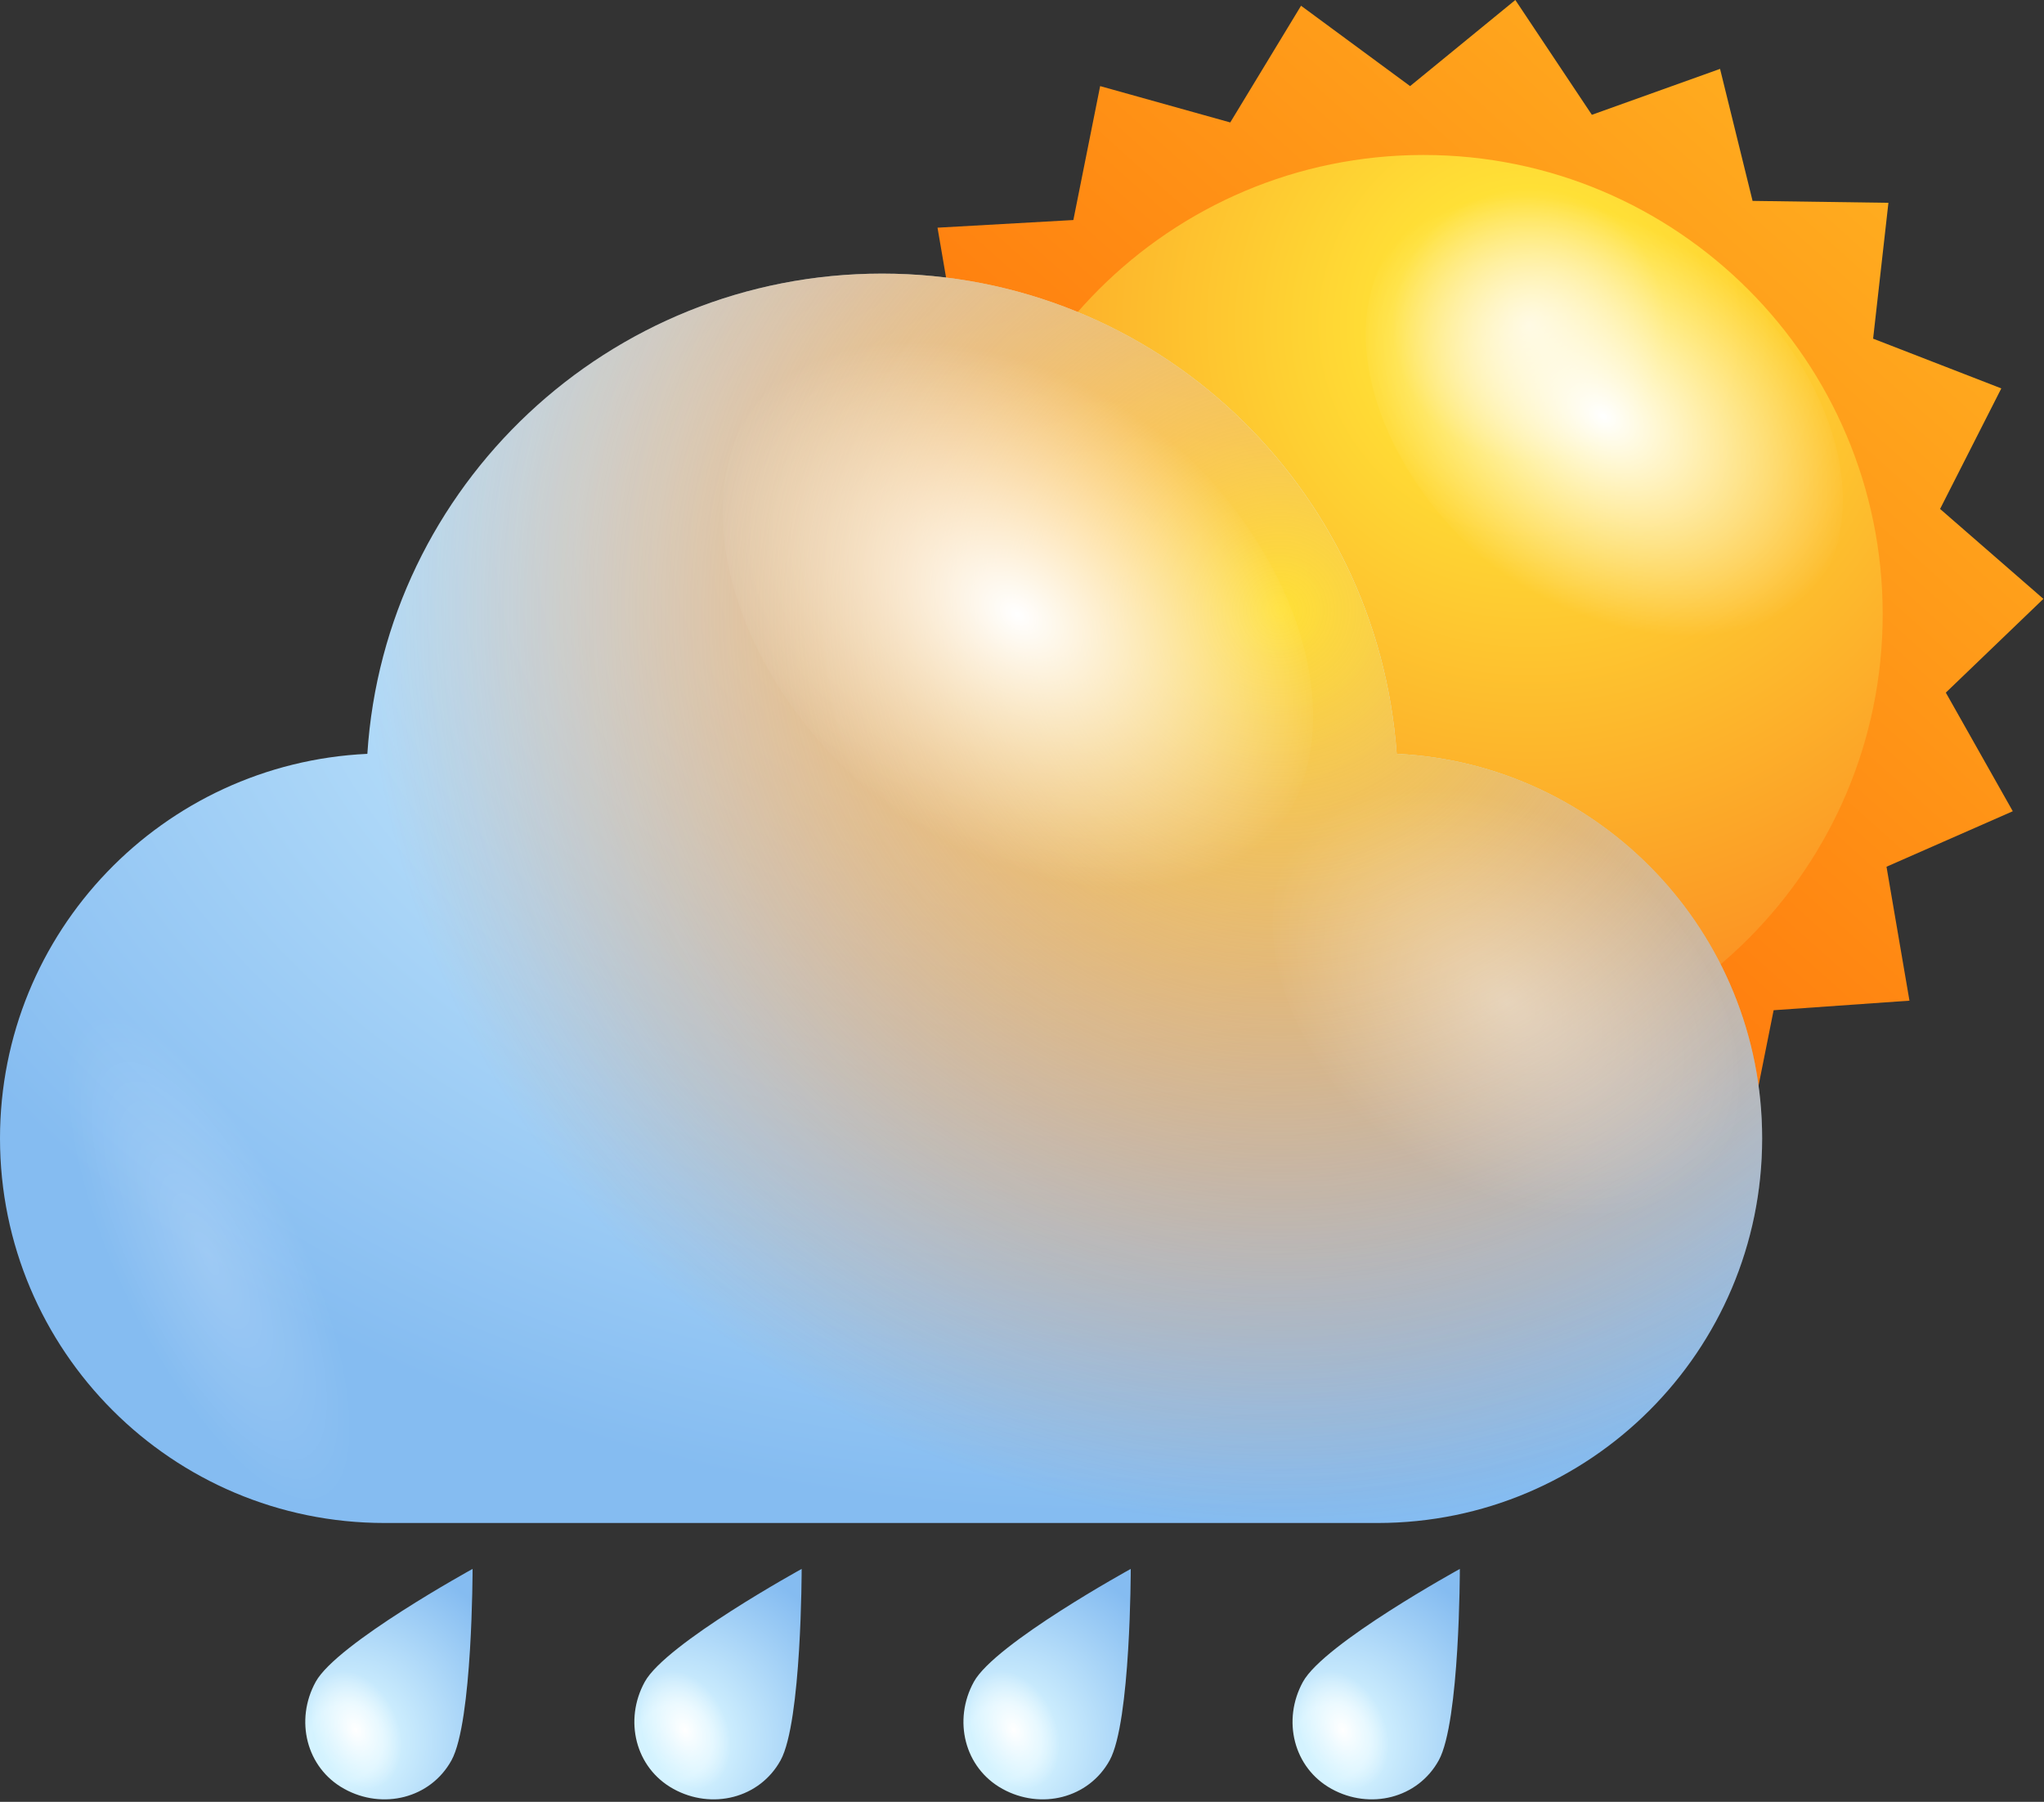 <svg width="211" height="186" viewBox="0 0 211 186" fill="none" xmlns="http://www.w3.org/2000/svg">
<rect x="0" y="0" width="211" height="186" fill="#333333" stroke="none"/>
<path d="M197.112 103.297L183.089 104.284L180.324 118.11L166.894 114.16L159.586 126.208L148.328 117.912L137.465 126.8L129.565 115.147L116.332 119.69L112.974 106.062L98.951 105.864L100.531 91.841L87.298 86.904L93.618 74.263L82.953 65.178L93.026 55.302L86.113 43.057L99.149 37.329L96.779 23.503L110.802 22.713L113.567 8.888L126.997 12.64L134.305 0.593L145.563 8.888L156.426 0L164.326 11.851L177.559 7.11L180.917 20.738L194.94 20.936L193.36 34.959L206.593 40.094L200.273 52.537L210.938 61.82L200.865 71.498L207.778 83.743L194.742 89.471L197.112 103.297Z" fill="url(#paint0_linear_12_3032)"/>
<path d="M146.946 110.802C173.125 110.802 194.348 89.579 194.348 63.4C194.348 37.221 173.125 15.998 146.946 15.998C120.766 15.998 99.544 37.221 99.544 63.4C99.544 89.579 120.766 110.802 146.946 110.802Z" fill="url(#paint1_radial_12_3032)"/>
<path d="M154.254 58.66C142.206 48.785 137.465 33.971 143.786 25.281C150.106 16.591 164.919 17.578 176.967 27.454C189.015 37.329 193.755 52.142 187.435 60.833C181.115 69.325 166.302 68.338 154.254 58.66Z" fill="url(#paint2_radial_12_3032)"/>
<path opacity="0.4" d="M105.074 73.868C106.654 68.535 114.752 70.708 123.245 78.806C131.738 86.706 137.268 97.371 135.688 102.704C134.108 108.037 126.01 105.864 117.517 97.766C109.024 89.866 103.494 79.201 105.074 73.868Z" fill="url(#paint3_radial_12_3032)"/>
<path d="M144.18 77.818C142.205 50.167 119.295 28.244 91.051 28.244C62.807 28.244 39.699 50.167 37.921 77.818C16.788 78.806 0 96.186 0 117.517C0 139.441 17.776 157.216 39.699 157.216H142.205C164.129 157.216 181.904 139.441 181.904 117.517C181.904 96.186 165.116 78.806 144.18 77.818Z" fill="url(#paint4_radial_12_3032)"/>
<path d="M144.18 77.818C142.205 50.167 119.295 28.244 91.051 28.244C62.807 28.244 39.699 50.167 37.921 77.818C16.788 78.806 0 96.186 0 117.517C0 139.441 17.776 157.216 39.699 157.216H142.205C164.129 157.216 181.904 139.441 181.904 117.517C181.904 96.186 165.116 78.806 144.18 77.818Z" fill="url(#paint5_radial_12_3032)"/>
<path d="M91.051 82.756C76.04 70.708 70.313 52.142 78.016 41.477C85.718 30.811 104.284 31.996 119.097 44.044C134.108 56.092 139.835 74.658 132.133 85.323C124.43 96.186 105.864 95.001 91.051 82.756Z" fill="url(#paint6_radial_12_3032)"/>
<path opacity="0.4" d="M144.378 118.702C132.528 109.222 127.985 94.606 134.108 86.311C140.23 78.016 154.649 78.806 166.499 88.484C178.349 97.964 182.892 112.58 176.769 120.875C170.647 129.17 156.229 128.183 144.378 118.702Z" fill="url(#paint7_radial_12_3032)"/>
<path opacity="0.2" d="M28.441 119.887C19.751 106.259 9.678 99.742 5.925 105.272C2.172 110.802 6.123 126.208 14.813 139.638C23.503 153.266 33.576 159.784 37.329 154.254C41.081 148.921 37.131 133.515 28.441 119.887Z" fill="url(#paint8_radial_12_3032)"/>
<path d="M46.611 181.707C44.439 185.658 39.501 186.843 35.551 184.67C31.601 182.498 30.416 177.56 32.589 173.61C34.761 169.659 48.784 161.957 48.784 161.957C48.784 161.957 48.784 177.757 46.611 181.707Z" fill="url(#paint9_radial_12_3032)"/>
<path d="M32.786 180.325C31.601 176.967 32.193 173.61 34.563 172.622C36.736 171.635 39.501 173.61 40.884 176.77C42.069 180.127 41.279 183.485 39.106 184.473C36.736 185.46 33.971 183.683 32.786 180.325Z" fill="url(#paint10_radial_12_3032)"/>
<path d="M80.583 181.707C78.41 185.658 73.472 186.843 69.522 184.67C65.572 182.498 64.387 177.56 66.56 173.61C68.732 169.659 82.755 161.957 82.755 161.957C82.755 161.957 82.755 177.757 80.583 181.707Z" fill="url(#paint11_radial_12_3032)"/>
<path d="M66.757 180.325C65.572 176.967 66.165 173.61 68.535 172.622C70.707 171.635 73.472 173.61 74.855 176.77C76.04 180.127 75.25 183.485 73.077 184.473C70.707 185.46 67.942 183.683 66.757 180.325Z" fill="url(#paint12_radial_12_3032)"/>
<path d="M114.554 181.707C112.381 185.658 107.444 186.843 103.493 184.67C99.543 182.498 98.358 177.56 100.531 173.61C102.703 169.659 116.726 161.957 116.726 161.957C116.726 161.957 116.726 177.757 114.554 181.707Z" fill="url(#paint13_radial_12_3032)"/>
<path d="M100.728 180.325C99.543 176.967 100.136 173.61 102.506 172.622C104.678 171.635 107.444 173.61 108.826 176.77C110.011 180.127 109.221 183.485 107.049 184.473C104.678 185.46 101.913 183.683 100.728 180.325Z" fill="url(#paint14_radial_12_3032)"/>
<path d="M148.526 181.707C146.353 185.658 141.415 186.843 137.465 184.67C133.515 182.498 132.33 177.56 134.503 173.61C136.675 169.659 150.698 161.957 150.698 161.957C150.698 161.957 150.698 177.757 148.526 181.707Z" fill="url(#paint15_radial_12_3032)"/>
<path d="M134.7 180.325C133.515 176.967 134.107 173.61 136.478 172.622C138.65 171.635 141.415 173.61 142.798 176.77C143.983 180.127 143.193 183.485 141.02 184.473C138.65 185.46 135.885 183.683 134.7 180.325Z" fill="url(#paint16_radial_12_3032)"/>
<defs>
<linearGradient id="paint0_linear_12_3032" x1="205.346" y1="-1.805" x2="92.769" y2="123.996" gradientUnits="userSpaceOnUse">
<stop stop-color="#FFBA24"/>
<stop offset="1" stop-color="#FF5500"/>
</linearGradient>
<radialGradient id="paint1_radial_12_3032" cx="0" cy="0" r="1" gradientUnits="userSpaceOnUse" gradientTransform="translate(157.795 33.712) rotate(180) scale(90.062 90.062)">
<stop stop-color="#FFF4C3"/>
<stop offset="0.156" stop-color="#FFE036"/>
<stop offset="1" stop-color="#FA761C"/>
</radialGradient>
<radialGradient id="paint2_radial_12_3032" cx="0" cy="0" r="1" gradientUnits="userSpaceOnUse" gradientTransform="translate(165.518 42.98) rotate(126.034) scale(19.285 28.133)">
<stop stop-color="white"/>
<stop offset="1" stop-color="white" stop-opacity="0"/>
</radialGradient>
<radialGradient id="paint3_radial_12_3032" cx="0" cy="0" r="1" gradientUnits="userSpaceOnUse" gradientTransform="translate(120.299 88.302) rotate(-136.789) scale(20.971 8.907)">
<stop stop-color="white"/>
<stop offset="1" stop-color="white" stop-opacity="0"/>
</radialGradient>
<radialGradient id="paint4_radial_12_3032" cx="0" cy="0" r="1" gradientUnits="userSpaceOnUse" gradientTransform="translate(113.901 55.364) rotate(180) scale(138.763 101.367)">
<stop stop-color="white"/>
<stop offset="0.198" stop-color="#D5F3FF"/>
<stop offset="1" stop-color="#85BCF1"/>
</radialGradient>
<radialGradient id="paint5_radial_12_3032" cx="0" cy="0" r="1" gradientUnits="userSpaceOnUse" gradientTransform="translate(131.769 63.259) scale(121.869 121.869)">
<stop stop-color="#FFE036"/>
<stop offset="0.005" stop-color="#FFDF36" stop-opacity="0.993"/>
<stop offset="0.162" stop-color="#FDB92C" stop-opacity="0.789"/>
<stop offset="0.319" stop-color="#FC9C25" stop-opacity="0.585"/>
<stop offset="0.473" stop-color="#FB8720" stop-opacity="0.384"/>
<stop offset="0.625" stop-color="#FA7A1D" stop-opacity="0.188"/>
<stop offset="0.769" stop-color="#FA761C" stop-opacity="0"/>
</radialGradient>
<radialGradient id="paint6_radial_12_3032" cx="0" cy="0" r="1" gradientUnits="userSpaceOnUse" gradientTransform="translate(105.014 63.456) rotate(126.034) scale(23.883 34.84)">
<stop stop-color="white"/>
<stop offset="1" stop-color="white" stop-opacity="0"/>
</radialGradient>
<radialGradient id="paint7_radial_12_3032" cx="0" cy="0" r="1" gradientUnits="userSpaceOnUse" gradientTransform="translate(155.493 103.467) rotate(126.034) scale(18.769 27.381)">
<stop stop-color="white"/>
<stop offset="1" stop-color="white" stop-opacity="0"/>
</radialGradient>
<radialGradient id="paint8_radial_12_3032" cx="0" cy="0" r="1" gradientUnits="userSpaceOnUse" gradientTransform="translate(21.616 129.917) rotate(-25.709) scale(9.621 28.006)">
<stop stop-color="white"/>
<stop offset="1" stop-color="white" stop-opacity="0"/>
</radialGradient>
<radialGradient id="paint9_radial_12_3032" cx="0" cy="0" r="1" gradientUnits="userSpaceOnUse" gradientTransform="translate(35.708 179.841) rotate(30.001) scale(19.535 19.535)">
<stop stop-color="#D0F2FF"/>
<stop offset="0.198" stop-color="#D5F3FF"/>
<stop offset="1" stop-color="#85BCF1"/>
</radialGradient>
<radialGradient id="paint10_radial_12_3032" cx="0" cy="0" r="1" gradientUnits="userSpaceOnUse" gradientTransform="translate(36.739 178.57) rotate(156.037) scale(4.366 6.368)">
<stop stop-color="white"/>
<stop offset="1" stop-color="white" stop-opacity="0"/>
</radialGradient>
<radialGradient id="paint11_radial_12_3032" cx="0" cy="0" r="1" gradientUnits="userSpaceOnUse" gradientTransform="translate(69.665 179.841) rotate(30.001) scale(19.536 19.536)">
<stop stop-color="#D0F2FF"/>
<stop offset="0.198" stop-color="#D5F3FF"/>
<stop offset="1" stop-color="#85BCF1"/>
</radialGradient>
<radialGradient id="paint12_radial_12_3032" cx="0" cy="0" r="1" gradientUnits="userSpaceOnUse" gradientTransform="translate(70.695 178.57) rotate(156.037) scale(4.366 6.369)">
<stop stop-color="white"/>
<stop offset="1" stop-color="white" stop-opacity="0"/>
</radialGradient>
<radialGradient id="paint13_radial_12_3032" cx="0" cy="0" r="1" gradientUnits="userSpaceOnUse" gradientTransform="translate(103.622 179.841) rotate(30.001) scale(19.535 19.535)">
<stop stop-color="#D0F2FF"/>
<stop offset="0.198" stop-color="#D5F3FF"/>
<stop offset="1" stop-color="#85BCF1"/>
</radialGradient>
<radialGradient id="paint14_radial_12_3032" cx="0" cy="0" r="1" gradientUnits="userSpaceOnUse" gradientTransform="translate(104.653 178.57) rotate(156.037) scale(4.366 6.369)">
<stop stop-color="white"/>
<stop offset="1" stop-color="white" stop-opacity="0"/>
</radialGradient>
<radialGradient id="paint15_radial_12_3032" cx="0" cy="0" r="1" gradientUnits="userSpaceOnUse" gradientTransform="translate(137.58 179.841) rotate(30.001) scale(19.535 19.535)">
<stop stop-color="#D0F2FF"/>
<stop offset="0.198" stop-color="#D5F3FF"/>
<stop offset="1" stop-color="#85BCF1"/>
</radialGradient>
<radialGradient id="paint16_radial_12_3032" cx="0" cy="0" r="1" gradientUnits="userSpaceOnUse" gradientTransform="translate(138.611 178.57) rotate(156.037) scale(4.366 6.369)">
<stop stop-color="white"/>
<stop offset="1" stop-color="white" stop-opacity="0"/>
</radialGradient>
</defs>
</svg>
